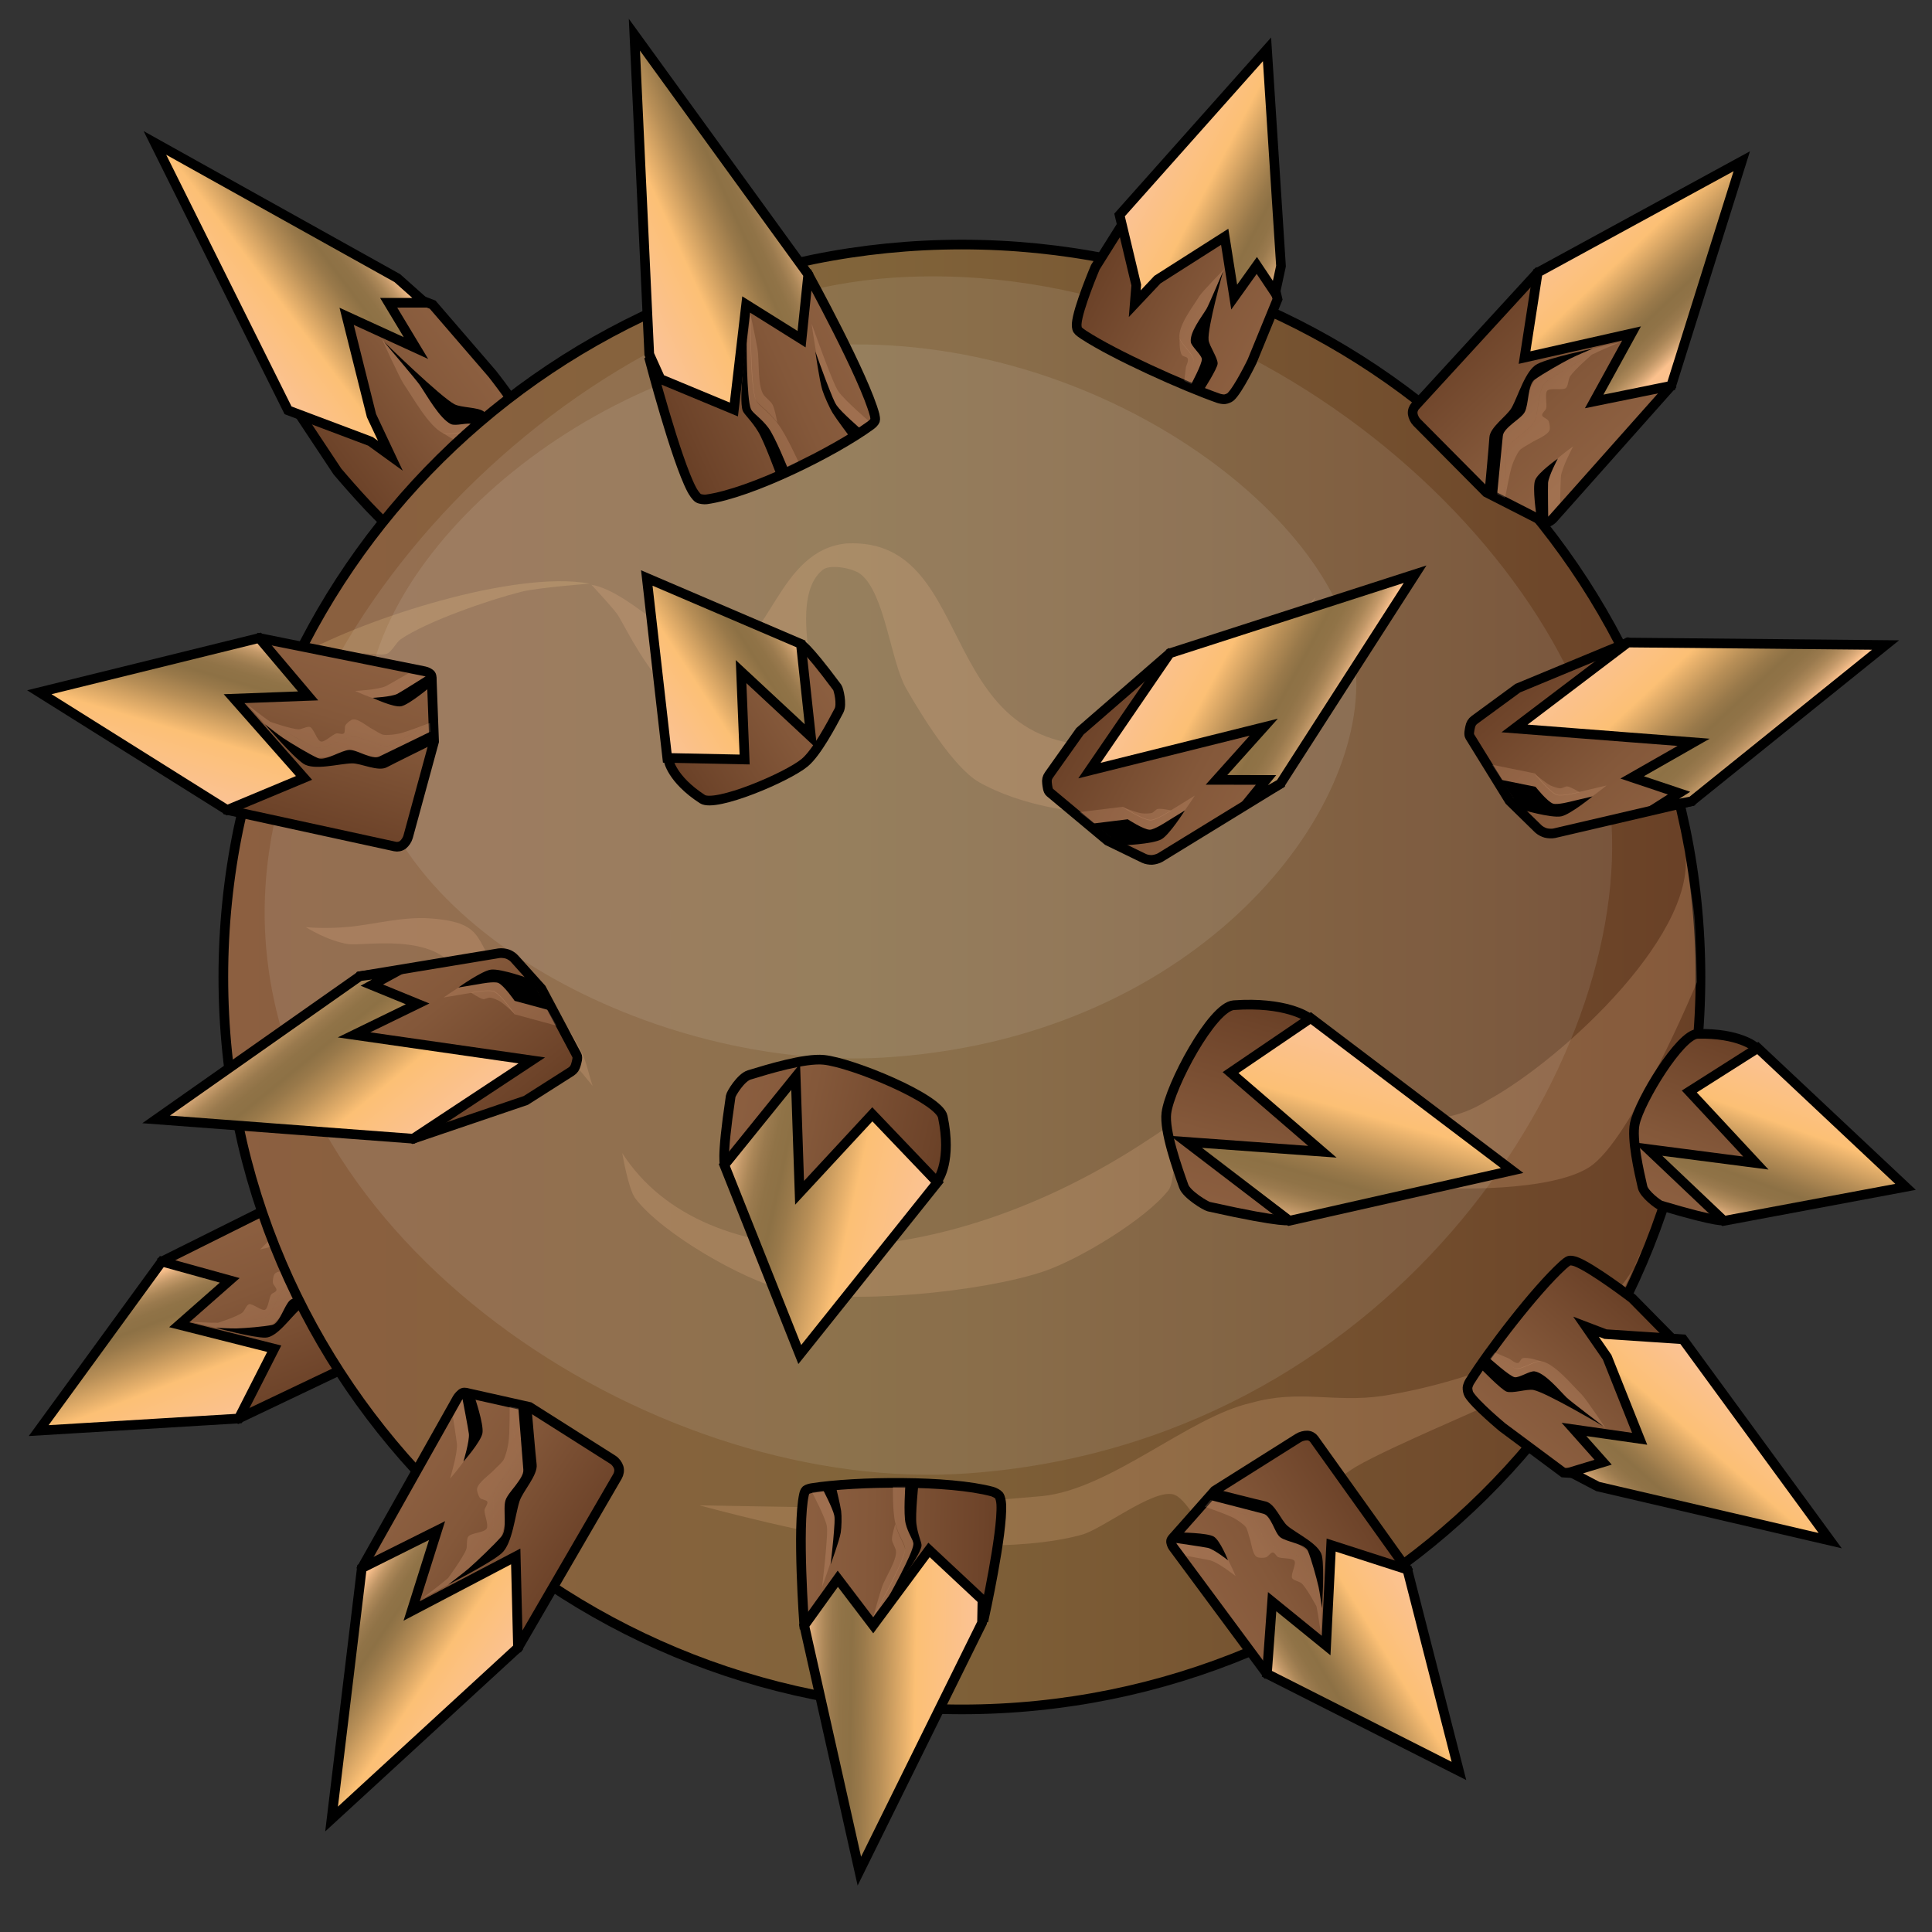 <?xml version="1.0" encoding="utf-8"?>
<!-- Generator: Adobe Illustrator 17.0.0, SVG Export Plug-In . SVG Version: 6.00 Build 0)  -->
<!DOCTYPE svg PUBLIC "-//W3C//DTD SVG 1.1//EN" "http://www.w3.org/Graphics/SVG/1.1/DTD/svg11.dtd">
<svg version="1.1" id="Layer_1" xmlns="http://www.w3.org/2000/svg" xmlns:xlink="http://www.w3.org/1999/xlink" x="0px" y="0px"
	 width="50px" height="50px" viewBox="0 0 50 50" enable-background="new 0 0 50 50" xml:space="preserve">
<rect x="0" y="0" width="50" height="50" fill="#333333" stroke="none"/>
<g>
	<g>
		
			<linearGradient id="SVGID_1_" gradientUnits="userSpaceOnUse" x1="218.731" y1="-591.298" x2="223.456" y2="-591.298" gradientTransform="matrix(-0.799 0.601 -0.601 -0.799 -168.673 -595.043)">
			<stop  offset="0" style="stop-color:#8C5F40"/>
			<stop  offset="0.352" style="stop-color:#84583A"/>
			<stop  offset="0.899" style="stop-color:#6E442A"/>
			<stop  offset="1" style="stop-color:#694026"/>
		</linearGradient>
		<path fill="url(#SVGID_1_)" stroke="#000000" stroke-width="0.25" stroke-miterlimit="10" d="M13.586,11.091
			c0.01-0.051,0.001-0.158-0.019-0.206c-0.14-0.338-0.825-1.209-0.825-1.209l-1.546-1.792L9.542,7.258l-1.899,3.301l1.089,1.643
			c0,0,1.019,1.206,1.444,1.51c0.041,0.029,0.132,0.083,0.183,0.085c0.05,0.002,0.144-0.047,0.188-0.072
			c0.844-0.471,2.313-1.77,2.959-2.489C13.534,11.206,13.577,11.132,13.586,11.091z"/>
		
			<linearGradient id="SVGID_2_" gradientUnits="userSpaceOnUse" x1="219.02" y1="-587.284" x2="223.524" y2="-587.284" gradientTransform="matrix(-0.799 0.601 -0.601 -0.799 -168.673 -595.043)">
			<stop  offset="0" style="stop-color:#FBC18D"/>
			<stop  offset="0.029" style="stop-color:#E0AE7C"/>
			<stop  offset="0.069" style="stop-color:#C29868"/>
			<stop  offset="0.111" style="stop-color:#AB8758"/>
			<stop  offset="0.155" style="stop-color:#9A7A4E"/>
			<stop  offset="0.205" style="stop-color:#907347"/>
			<stop  offset="0.267" style="stop-color:#8D7145"/>
			<stop  offset="0.328" style="stop-color:#99794A"/>
			<stop  offset="0.436" style="stop-color:#B88F57"/>
			<stop  offset="0.579" style="stop-color:#EAB36D"/>
			<stop  offset="0.627" style="stop-color:#FCC075"/>
			<stop  offset="0.955" style="stop-color:#FBC293"/>
		</linearGradient>
		<polygon fill="url(#SVGID_2_)" stroke="#000000" stroke-width="0.25" stroke-miterlimit="10" points="10.998,7.835 10.283,7.198 
			4.009,3.699 7.455,10.619 9.587,11.422 10.104,11.796 9.614,10.756 8.971,8.186 10.765,9.008 10.059,7.836 		"/>
	</g>
	<path opacity="0.2" fill="#F7BC93" d="M13.052,11.557c0,0-0.356-0.642-0.53-0.763c-0.199-0.137-0.725-0.117-0.941-0.227
		c-0.442-0.224-1.698-1.794-1.698-1.794s0.458,1.008,0.564,1.163c0.23,0.335,0.647,1.094,1.013,1.272
		c0.162,0.079,0.557-0.069,0.721,0.008c0.169,0.079,0.538,0.634,0.538,0.634L13.052,11.557z"/>
	<path opacity="0.2" fill="#F7BC93" d="M11.45,11.197c0.162,0.079,0.557-0.069,0.721,0.008c0.169,0.079,0.538,0.634,0.538,0.634
		s-0.264-0.201-0.35-0.271c-0.066-0.053-0.175-0.213-0.26-0.215c-0.039-0.001-0.086,0.09-0.125,0.094
		C11.829,11.461,11.45,11.197,11.45,11.197z"/>
	<path d="M13.155,11.508c0,0-0.501-0.768-0.64-0.863c-0.158-0.109-0.577-0.093-0.749-0.181c-0.352-0.178-1.829-1.619-1.829-1.619
		s0.841,0.993,0.925,1.117c0.183,0.267,0.515,0.871,0.806,1.013c0.129,0.063,0.444-0.055,0.574,0.006
		c0.135,0.063,0.646,0.761,0.646,0.761L13.155,11.508z"/>
</g>
<g>
	<g>
		
			<linearGradient id="SVGID_3_" gradientUnits="userSpaceOnUse" x1="445.066" y1="-97.085" x2="449.958" y2="-97.085" gradientTransform="matrix(0.356 0.935 -0.636 0.242 -214.39 -360.787)">
			<stop  offset="0" style="stop-color:#8C5F40"/>
			<stop  offset="0.352" style="stop-color:#84583A"/>
			<stop  offset="0.899" style="stop-color:#6E442A"/>
			<stop  offset="1" style="stop-color:#694026"/>
		</linearGradient>
		<path fill="url(#SVGID_3_)" stroke="#000000" stroke-width="0.25" stroke-miterlimit="10" d="M7.86,30.879
			c-0.043-0.016-0.126,0.002-0.161,0.019c-0.878,0.437-3.511,1.75-3.511,1.75l-0.363,2.235l2.353,1.827c0,0,2.702-1.287,3.602-1.716
			c0.053-0.025,0.102-0.082,0.117-0.155c0.013-0.068,0.005-0.167-0.025-0.241c-0.238-0.593-0.953-2.371-0.953-2.371
			s-0.705-0.917-0.941-1.223C7.945,30.961,7.903,30.896,7.86,30.879z"/>
		
			<linearGradient id="SVGID_4_" gradientUnits="userSpaceOnUse" x1="445.453" y1="-92.601" x2="449.958" y2="-92.601" gradientTransform="matrix(0.356 0.935 -0.636 0.242 -214.39 -360.787)">
			<stop  offset="0" style="stop-color:#FBC18D"/>
			<stop  offset="0.029" style="stop-color:#E0AE7C"/>
			<stop  offset="0.069" style="stop-color:#C29868"/>
			<stop  offset="0.111" style="stop-color:#AB8758"/>
			<stop  offset="0.155" style="stop-color:#9A7A4E"/>
			<stop  offset="0.205" style="stop-color:#907347"/>
			<stop  offset="0.267" style="stop-color:#8D7145"/>
			<stop  offset="0.328" style="stop-color:#99794A"/>
			<stop  offset="0.436" style="stop-color:#B88F57"/>
			<stop  offset="0.579" style="stop-color:#EAB36D"/>
			<stop  offset="0.627" style="stop-color:#FCC075"/>
			<stop  offset="0.955" style="stop-color:#FBC293"/>
		</linearGradient>
		<polygon fill="url(#SVGID_4_)" stroke="#000000" stroke-width="0.25" stroke-miterlimit="10" points="5.945,33.135 4.188,32.649 
			1.001,37.024 6.178,36.711 7.097,34.905 4.639,34.284 		"/>
	</g>
	<path opacity="0.2" fill="#F7BC93" d="M8.563,31.9c0,0-0.264,0.792-0.374,1.035c-0.108,0.239-0.633,0.231-0.808,0.383
		c-0.181,0.157-0.338,0.75-0.566,0.798c-0.285,0.06-0.874,0.107-1.171,0.117c-0.168,0.005-0.681-0.023-0.681-0.023
		s1.233,0.333,1.626,0.321c0.378-0.011,0.813-0.661,1.1-0.907c0.205-0.176,0.761-0.258,0.873-0.549
		c0.079-0.206,0.271-0.84,0.271-0.84L8.563,31.9z"/>
	<path opacity="0.2" fill="#F7BC93" d="M7.84,30.973c0,0-0.15,0.871-0.302,1.055c-0.148,0.179-0.81,0.308-0.81,0.308
		s0.41-0.372,0.49-0.562c0.044-0.104,0.214-0.593,0.214-0.593L7.84,30.973z"/>
	<path opacity="0.2" fill="#F7BC93" d="M5.644,34.233c0.297-0.01,0.887-0.057,1.171-0.117c0.228-0.048,0.385-0.641,0.566-0.798
		c0.175-0.152,0.701-0.144,0.808-0.383c0.11-0.244,0.374-1.035,0.374-1.035s-0.285,0.533-0.402,0.683
		c-0.059,0.075-0.189,0.213-0.268,0.252c-0.065,0.032-0.218,0.032-0.291,0.044c-0.123,0.02-0.404-0.013-0.491,0.086
		c-0.033,0.038-0.058,0.169-0.047,0.235c0.008,0.05,0.095,0.135,0.092,0.182c-0.004,0.059-0.11,0.079-0.137,0.119
		c-0.056,0.081-0.077,0.355-0.157,0.394c-0.088,0.043-0.324-0.168-0.418-0.142c-0.061,0.017-0.118,0.175-0.169,0.215
		C6.137,34.076,5.644,34.233,5.644,34.233z"/>
	<path d="M8.74,31.993c0,0-0.505,1.159-0.593,1.354c-0.086,0.19-0.504,0.184-0.643,0.305c-0.144,0.125-0.269,0.597-0.451,0.635
		c-0.227,0.048-0.696,0.085-0.933,0.093c-0.134,0.004-0.542-0.018-0.542-0.018s0.982,0.265,1.295,0.256
		c0.301-0.009,0.647-0.526,0.876-0.722c0.163-0.14,0.606-0.205,0.695-0.437c0.063-0.164,0.511-1.198,0.511-1.198L8.74,31.993z"/>
	<path d="M8.032,31.137c0,0-0.12,0.694-0.241,0.84c-0.118,0.143-0.645,0.246-0.645,0.246s0.327-0.296,0.39-0.448
		c0.035-0.083,0.274-0.849,0.274-0.849L8.032,31.137z"/>
</g>
<g>
	<g>
		<g>
			
				<linearGradient id="SVGID_5_" gradientUnits="userSpaceOnUse" x1="291.367" y1="-383.284" x2="329.509" y2="-383.284" gradientTransform="matrix(1 0 0 -1 -285.5 -358)">
				<stop  offset="0" style="stop-color:#8C5F40"/>
				<stop  offset="0.344" style="stop-color:#84633C"/>
				<stop  offset="0.429" style="stop-color:#81643A"/>
				<stop  offset="0.809" style="stop-color:#724D2D"/>
				<stop  offset="1" style="stop-color:#694026"/>
			</linearGradient>
			<path fill="url(#SVGID_5_)" stroke="#000000" stroke-width="0.25" stroke-miterlimit="10" d="M24.894,6.329
				c-10.513,0-19.114,8.442-19.114,18.955s8.601,18.955,19.114,18.955s19.114-8.442,19.114-18.955S35.407,6.329,24.894,6.329z"/>
		</g>
	</g>
</g>
<path opacity="0.1" fill="#F8F7F6" d="M6.869,24.274C6.377,16.443,14.946,7.717,23.136,7.185
	c9.478-0.616,18.209,7.569,18.572,14.164c0.359,6.515-5.892,16.011-16.651,16.781C17.104,38.699,7.381,32.433,6.869,24.274z"/>
<path opacity="0.1" fill="#F8F7F6" d="M9.457,19.115C9.096,14.449,15.401,9.25,21.426,8.933c6.974-0.367,13.398,4.51,13.665,8.439
	c0.264,3.882-4.335,9.54-12.252,9.999C16.988,27.71,9.834,23.977,9.457,19.115z"/>
<g opacity="0.2">
	<path fill="#F7BC93" d="M29.218,19.236c-5.204,0.679-3.745-5.35-7.312-5.172c-1.783,0.178-1.962,2.675-3.21,2.853
		c-0.892,0.178-2.318-1.605-3.388-1.783c0,0,0.505,0.545,0.653,0.742c0.316,0.421,1.634,3.729,4.203,2.856
		c0.434-0.147,0.689-1.217,0.754-1.67c0.043-0.296-0.317-1.764,0.377-2.317c0.191-0.152,0.776-0.04,0.97,0.108
		c0.635,0.483,0.788,2.272,1.186,2.964c0.382,0.666,1.22,2.042,1.886,2.425c0.966,0.555,2.9,1.06,4.419,0.593
		c1.089-0.335,1.75-1.049,2.715-2.283c0.61-0.78,0.975-2.184,1.526-3.007C34.455,14.859,31.371,18.956,29.218,19.236z"/>
</g>
<g opacity="0.2">
	<path fill="#F8D492" d="M7.83,16.914c1.605-0.892,5.474-2.167,7.436-1.81c0,0-1.339,0.102-1.772,0.21
		c-0.814,0.205-2.431,0.758-3.126,1.231c-0.104,0.071-0.229,0.319-0.345,0.369c-0.152,0.066-0.499-0.016-0.665,0
		c-0.262,0.025-0.783,0.116-1.034,0.197c-0.194,0.063-0.738,0.345-0.738,0.345L7.83,16.914z"/>
</g>
<g opacity="0.2">
	<path fill="#F7BC93" d="M43.577,21.876c0.535,2.14-3.119,5.533-5.081,6.603c-1.962,1.248-3.745-0.357-5.529,0
		c-1.962,0.357-1.427-0.197-3.215,0.993c-5.493,3.656-11.547,3.657-13.648,0.37c0,0,0.155,0.934,0.341,1.177
		c0.69,0.904,2.775,2.103,3.88,2.371c1.628,0.395,5.094,0.049,6.682-0.485c0.914-0.307,2.637-1.344,3.233-2.102
		c0.15-0.191,0.097-0.829,0.323-0.916c0.158-0.06,0.427,0.291,0.593,0.323c0.679,0.131,2.059-0.387,2.748-0.323
		c0.675,0.063,1.912,0.741,2.587,0.808c1.159,0.115,3.65,0.137,4.634-0.485c1.094-0.691,2.792-4.791,2.792-4.791
		s-0.025-1.267-0.064-1.688C43.81,23.265,43.577,21.876,43.577,21.876z"/>
</g>
<g opacity="0.2">
	<path fill="#F7BC93" d="M42.492,32.339c-0.713,2.14-4.407,3.433-6.726,3.79c-1.248,0.178-2.14-0.178-3.388,0.178
		c-1.605,0.357-3.631,2.235-5.415,2.413c-4.102,0.357-4.698,0.31-8.861,0.238c0,0,3.213,0.88,4.611,0.943
		c1.158,0.052,3.633,0.276,5.289-0.184c0.53-0.147,1.806-1.157,2.345-1.046c0.354,0.074,0.683,0.903,1.024,1.024
		c0.358,0.126,1.154-0.027,1.509-0.162c0.633-0.24,1.625-1.227,2.208-1.571c0.477-0.282,1.49-0.735,1.995-0.961
		c0.932-0.417,3.902-1.721,3.902-1.721s0.449-0.725,0.617-1.035C41.854,33.783,42.492,32.339,42.492,32.339z"/>
</g>
<path opacity="0.2" fill="#F7BC93" d="M7.916,23.995c0,0,0.56,0.356,1.094,0.438c0.383,0.059,2.266-0.312,2.802,0.713
	c0.137,0.263-0.204,0.93-0.054,1.186c0.137,0.234,1.25,0.395,1.812,0.348c0.44-0.037,0.828,0.329,1.125,0.656
	c0.186,0.205,0.641,0.766,0.641,0.766c-0.219-0.688-0.113-0.605-0.562-1.375c-0.359-0.614-1.176-0.748-1.669-1.309
	c-0.887-1.008-0.422-1.542-1.984-1.651c-0.677-0.047-1.405,0.146-2.032,0.214C8.447,24.049,7.916,23.995,7.916,23.995z"/>
<g>
	<g>
		
			<linearGradient id="SVGID_6_" gradientUnits="userSpaceOnUse" x1="-94.475" y1="-789.152" x2="-89.749" y2="-789.152" gradientTransform="matrix(-0.887 -0.461 0.338 -0.65 215.484 -547.454)">
			<stop  offset="0" style="stop-color:#8C5F40"/>
			<stop  offset="0.352" style="stop-color:#84583A"/>
			<stop  offset="0.899" style="stop-color:#6E442A"/>
			<stop  offset="1" style="stop-color:#694026"/>
		</linearGradient>
		<path fill="url(#SVGID_6_)" stroke="#000000" stroke-width="0.25" stroke-miterlimit="10" d="M31.694,10.333
			c0.046-0.004,0.128-0.037,0.156-0.064c0.201-0.188,0.554-0.918,0.554-0.918l0.658-1.607l-0.333-1.407l-3.613-0.645l-0.769,1.224
			c0,0-0.453,1.065-0.482,1.461c-0.003,0.038,0,0.121,0.024,0.159C27.913,8.576,28,8.635,28.042,8.663
			c0.805,0.527,2.591,1.328,3.496,1.646C31.576,10.322,31.657,10.337,31.694,10.333z"/>
		
			<linearGradient id="SVGID_7_" gradientUnits="userSpaceOnUse" x1="-94.186" y1="-785.138" x2="-89.681" y2="-785.138" gradientTransform="matrix(-0.887 -0.461 0.338 -0.65 215.484 -547.454)">
			<stop  offset="0" style="stop-color:#FBC18D"/>
			<stop  offset="0.029" style="stop-color:#E0AE7C"/>
			<stop  offset="0.069" style="stop-color:#C29868"/>
			<stop  offset="0.111" style="stop-color:#AB8758"/>
			<stop  offset="0.155" style="stop-color:#9A7A4E"/>
			<stop  offset="0.205" style="stop-color:#907347"/>
			<stop  offset="0.267" style="stop-color:#8D7145"/>
			<stop  offset="0.328" style="stop-color:#99794A"/>
			<stop  offset="0.436" style="stop-color:#B88F57"/>
			<stop  offset="0.579" style="stop-color:#EAB36D"/>
			<stop  offset="0.627" style="stop-color:#FCC075"/>
			<stop  offset="0.955" style="stop-color:#FBC293"/>
		</linearGradient>
		<polygon fill="url(#SVGID_7_)" stroke="#000000" stroke-width="0.25" stroke-miterlimit="10" points="33.002,7.582 33.152,6.886 
			32.79,1.277 28.974,5.564 29.406,7.377 29.367,7.86 29.955,7.236 31.695,6.128 31.941,7.689 32.526,6.87 		"/>
	</g>
	<path opacity="0.2" fill="#F7BC93" d="M31.05,10.04c0,0,0.336-0.425,0.345-0.587c0.01-0.184-0.272-0.579-0.293-0.769
		c-0.043-0.39,0.582-1.723,0.582-1.723s-0.578,0.591-0.649,0.709c-0.153,0.255-0.551,0.756-0.51,1.076
		c0.018,0.142,0.337,0.407,0.358,0.549c0.022,0.148-0.237,0.561-0.237,0.561L31.05,10.04z"/>
	<path opacity="0.2" fill="#F7BC93" d="M30.529,8.737c0.018,0.142,0.337,0.407,0.358,0.549c0.022,0.148-0.237,0.561-0.237,0.561
		s0.029-0.249,0.04-0.331c0.009-0.063,0.083-0.185,0.042-0.249c-0.019-0.03-0.116-0.044-0.139-0.072
		C30.509,9.089,30.529,8.737,30.529,8.737z"/>
	<path d="M31.142,10.107c0,0,0.363-0.566,0.37-0.694c0.008-0.147-0.217-0.461-0.234-0.612c-0.035-0.31,0.376-1.779,0.376-1.779
		s-0.373,0.878-0.43,0.972c-0.122,0.203-0.439,0.602-0.406,0.857c0.015,0.113,0.269,0.324,0.285,0.437
		c0.017,0.118-0.285,0.674-0.285,0.674L31.142,10.107z"/>
</g>
<g>
	<g>
		
			<linearGradient id="SVGID_8_" gradientUnits="userSpaceOnUse" x1="-110.955" y1="-670.479" x2="-105.581" y2="-670.479" gradientTransform="matrix(-0.682 -0.731 0.731 -0.682 457.904 -517.618)">
			<stop  offset="0" style="stop-color:#8C5F40"/>
			<stop  offset="0.352" style="stop-color:#84583A"/>
			<stop  offset="0.899" style="stop-color:#6E442A"/>
			<stop  offset="1" style="stop-color:#694026"/>
		</linearGradient>
		<path fill="url(#SVGID_8_)" stroke="#000000" stroke-width="0.25" stroke-miterlimit="10" d="M40.001,21.556
			c0.058,0.016,0.162,0.022,0.221,0.009c0.889-0.207,3.556-0.829,3.556-0.829l1.308-2.477l-2.96-1.63l-2.845,1.18
			c0,0-0.839,0.614-1.118,0.819c-0.067,0.049-0.1,0.106-0.116,0.188c-0.013,0.068-0.044,0.187-0.007,0.246
			c0.257,0.415,1.026,1.661,1.026,1.661s0.563,0.55,0.75,0.733C39.861,21.497,39.945,21.541,40.001,21.556z"/>
		
			<linearGradient id="SVGID_9_" gradientUnits="userSpaceOnUse" x1="-111.424" y1="-667.903" x2="-106.451" y2="-667.903" gradientTransform="matrix(-0.682 -0.731 0.731 -0.682 457.904 -517.618)">
			<stop  offset="0" style="stop-color:#FBC18D"/>
			<stop  offset="0.029" style="stop-color:#E0AE7C"/>
			<stop  offset="0.069" style="stop-color:#C29868"/>
			<stop  offset="0.111" style="stop-color:#AB8758"/>
			<stop  offset="0.155" style="stop-color:#9A7A4E"/>
			<stop  offset="0.205" style="stop-color:#907347"/>
			<stop  offset="0.267" style="stop-color:#8D7145"/>
			<stop  offset="0.328" style="stop-color:#99794A"/>
			<stop  offset="0.436" style="stop-color:#B88F57"/>
			<stop  offset="0.579" style="stop-color:#EAB36D"/>
			<stop  offset="0.627" style="stop-color:#FCC075"/>
			<stop  offset="0.955" style="stop-color:#FBC293"/>
		</linearGradient>
		<polygon fill="url(#SVGID_9_)" stroke="#000000" stroke-width="0.25" stroke-miterlimit="10" points="42.829,20.922 
			43.779,20.736 48.798,16.693 42.127,16.629 39.196,18.852 43.831,19.211 42.24,20.119 43.454,20.526 		"/>
	</g>
	<path opacity="0.2" fill="#F7BC93" d="M39.244,20.751c0,0,0.99,0.292,1.317,0.226c0.296-0.06,1.017-0.649,1.017-0.649l-0.689,0.163
		c0,0-0.451,0.12-0.593,0.073c-0.188-0.062-0.572-0.548-0.572-0.548l-1.111-0.225L39.244,20.751z"/>
	<path opacity="0.2" fill="#F7BC93" d="M40.883,20.503c0,0-0.451,0.12-0.593,0.073c-0.188-0.062-0.572-0.548-0.572-0.548
		s0.293,0.243,0.407,0.299c0.061,0.03,0.194,0.076,0.263,0.075c0.044,0,0.124-0.053,0.168-0.05
		C40.645,20.358,40.883,20.503,40.883,20.503z"/>
	<path d="M39.356,20.947c0,0,0.788,0.232,1.049,0.18c0.235-0.047,0.81-0.517,0.81-0.517l-0.549,0.13c0,0-0.359,0.096-0.472,0.058
		c-0.15-0.05-0.455-0.436-0.455-0.436l-0.885-0.179L39.356,20.947z"/>
</g>
<g>
	<g>
		
			<linearGradient id="SVGID_10_" gradientUnits="userSpaceOnUse" x1="439.435" y1="-432.578" x2="444.327" y2="-432.578" gradientTransform="matrix(-0.283 0.959 -0.728 -0.215 -182.092 -497.727)">
			<stop  offset="0" style="stop-color:#8C5F40"/>
			<stop  offset="0.352" style="stop-color:#84583A"/>
			<stop  offset="0.899" style="stop-color:#6E442A"/>
			<stop  offset="1" style="stop-color:#694026"/>
		</linearGradient>
		<path fill="url(#SVGID_10_)" stroke="#000000" stroke-width="0.25" stroke-miterlimit="10" d="M11.152,17.46
			c-0.028-0.04-0.114-0.079-0.158-0.087c-1.072-0.215-4.287-0.862-4.287-0.862l-1.768,1.521l0.938,2.93c0,0,3.26,0.71,4.347,0.946
			c0.064,0.014,0.145,0.001,0.205-0.047c0.056-0.045,0.112-0.128,0.133-0.205c0.168-0.616,0.672-2.465,0.672-2.465
			s-0.043-1.168-0.058-1.557C11.175,17.578,11.18,17.5,11.152,17.46z"/>
		
			<linearGradient id="SVGID_11_" gradientUnits="userSpaceOnUse" x1="439.822" y1="-428.094" x2="444.327" y2="-428.094" gradientTransform="matrix(-0.283 0.959 -0.728 -0.215 -182.092 -497.727)">
			<stop  offset="0" style="stop-color:#FBC18D"/>
			<stop  offset="0.029" style="stop-color:#E0AE7C"/>
			<stop  offset="0.069" style="stop-color:#C29868"/>
			<stop  offset="0.111" style="stop-color:#AB8758"/>
			<stop  offset="0.155" style="stop-color:#9A7A4E"/>
			<stop  offset="0.205" style="stop-color:#907347"/>
			<stop  offset="0.267" style="stop-color:#8D7145"/>
			<stop  offset="0.328" style="stop-color:#99794A"/>
			<stop  offset="0.436" style="stop-color:#B88F57"/>
			<stop  offset="0.579" style="stop-color:#EAB36D"/>
			<stop  offset="0.627" style="stop-color:#FCC075"/>
			<stop  offset="0.955" style="stop-color:#FBC293"/>
		</linearGradient>
		<polygon fill="url(#SVGID_11_)" stroke="#000000" stroke-width="0.25" stroke-miterlimit="10" points="7.974,18.01 6.707,16.512 
			1.018,17.915 5.877,20.963 7.868,20.132 6.058,18.081 		"/>
	</g>
	<path opacity="0.2" fill="#F7BC93" d="M11.126,18.708c0,0-0.748,0.453-1.004,0.574c-0.251,0.119-0.719-0.222-0.974-0.214
		c-0.264,0.008-0.788,0.373-1.024,0.266C7.829,19.2,7.268,18.862,6.994,18.68c-0.155-0.103-0.597-0.451-0.597-0.451
		s0.894,1.045,1.255,1.286C8,19.747,8.81,19.515,9.228,19.504c0.298-0.007,0.851,0.282,1.139,0.125
		c0.204-0.111,0.786-0.486,0.786-0.486L11.126,18.708z"/>
	<path opacity="0.2" fill="#F7BC93" d="M11.073,17.521c0,0-0.697,0.588-0.953,0.635c-0.249,0.046-0.928-0.274-0.928-0.274
		s0.609-0.031,0.803-0.129c0.106-0.054,0.575-0.329,0.575-0.329L11.073,17.521z"/>
	<path opacity="0.2" fill="#F7BC93" d="M6.994,18.68c0.274,0.182,0.835,0.519,1.129,0.654c0.236,0.108,0.76-0.257,1.024-0.266
		c0.256-0.008,0.723,0.333,0.974,0.214c0.256-0.121,1.004-0.574,1.004-0.574s-0.6,0.237-0.802,0.279
		c-0.101,0.021-0.307,0.047-0.404,0.027c-0.079-0.016-0.217-0.114-0.29-0.151c-0.124-0.063-0.355-0.267-0.497-0.244
		c-0.054,0.009-0.161,0.095-0.194,0.155c-0.025,0.044-0.002,0.167-0.035,0.202c-0.041,0.044-0.15-0.008-0.2,0.006
		c-0.102,0.028-0.298,0.229-0.396,0.209c-0.107-0.022-0.183-0.338-0.285-0.377c-0.066-0.025-0.219,0.062-0.29,0.061
		C7.54,18.871,6.994,18.68,6.994,18.68z"/>
	<path d="M11.224,18.894c0,0-1.203,0.588-1.406,0.684c-0.2,0.095-0.572-0.177-0.776-0.17c-0.21,0.007-0.627,0.297-0.815,0.212
		c-0.234-0.107-0.681-0.376-0.899-0.52c-0.123-0.082-0.476-0.359-0.476-0.359s0.712,0.832,1,1.024
		c0.276,0.184,0.921-0.001,1.254-0.009c0.237-0.006,0.677,0.224,0.907,0.1c0.163-0.088,1.232-0.614,1.232-0.614L11.224,18.894z"/>
	<path d="M11.14,17.772c0,0-0.555,0.468-0.758,0.506c-0.198,0.037-0.739-0.218-0.739-0.218s0.485-0.024,0.64-0.103
		c0.085-0.043,0.794-0.491,0.794-0.491L11.14,17.772z"/>
</g>
<g>
	<g>
		
			<linearGradient id="SVGID_12_" gradientUnits="userSpaceOnUse" x1="248.017" y1="-644.856" x2="253.19" y2="-644.856" gradientTransform="matrix(-0.911 0.411 -0.411 -0.911 -17.335 -681.024)">
			<stop  offset="0" style="stop-color:#8C5F40"/>
			<stop  offset="0.352" style="stop-color:#84583A"/>
			<stop  offset="0.899" style="stop-color:#6E442A"/>
			<stop  offset="1" style="stop-color:#694026"/>
		</linearGradient>
		<path fill="url(#SVGID_12_)" stroke="#000000" stroke-width="0.25" stroke-miterlimit="10" d="M20.917,7.104
			c0,0,1.465,2.665,1.719,3.638c0.009,0.034,0.021,0.108,0.01,0.141c-0.013,0.038-0.075,0.097-0.108,0.12
			c-0.943,0.69-3.102,1.761-4.258,1.921c-0.052,0.007-0.161-0.004-0.206-0.031c-0.061-0.036-0.139-0.161-0.172-0.223
			c-0.412-0.781-1.088-3.359-1.088-3.359l1.82-1.9L20.917,7.104z"/>
		
			<linearGradient id="SVGID_13_" gradientUnits="userSpaceOnUse" x1="248.148" y1="-640.41" x2="252.746" y2="-640.41" gradientTransform="matrix(-0.911 0.411 -0.411 -0.911 -17.335 -681.024)">
			<stop  offset="0" style="stop-color:#FBC18D"/>
			<stop  offset="0.029" style="stop-color:#E0AE7C"/>
			<stop  offset="0.069" style="stop-color:#C29868"/>
			<stop  offset="0.111" style="stop-color:#AB8758"/>
			<stop  offset="0.155" style="stop-color:#9A7A4E"/>
			<stop  offset="0.205" style="stop-color:#907347"/>
			<stop  offset="0.267" style="stop-color:#8D7145"/>
			<stop  offset="0.328" style="stop-color:#99794A"/>
			<stop  offset="0.436" style="stop-color:#B88F57"/>
			<stop  offset="0.579" style="stop-color:#EAB36D"/>
			<stop  offset="0.627" style="stop-color:#FCC075"/>
			<stop  offset="0.955" style="stop-color:#FBC293"/>
		</linearGradient>
		<polygon fill="url(#SVGID_13_)" stroke="#000000" stroke-width="0.25" stroke-miterlimit="10" points="20.745,8.778 20.917,7.104 
			16.418,0.898 16.803,9.167 17.092,9.808 18.993,10.598 19.311,7.88 		"/>
	</g>
	<path opacity="0.2" fill="#F7BC93" d="M22.477,10.892c0,0-0.621-0.536-0.776-0.758c-0.088-0.126-0.195-0.418-0.253-0.561
		c-0.121-0.295-0.444-1.197-0.444-1.197s0.132,0.945,0.226,1.248c0.062,0.199,0.234,0.583,0.343,0.761
		c0.113,0.184,0.54,0.754,0.54,0.754L22.477,10.892z"/>
	<path opacity="0.2" fill="#F7BC93" d="M20.662,11.948c0,0-0.311-0.69-0.531-0.981c-0.246-0.325-0.5-0.463-0.563-0.603
		c-0.148-0.326-0.141-2.25-0.141-2.25s-0.277,1.895-0.127,2.303c0.044,0.119,0.28,0.314,0.506,0.688
		c0.193,0.318,0.478,1.032,0.478,1.032L20.662,11.948z"/>
	<path opacity="0.2" fill="#F7BC93" d="M19.413,8.085c0,0-0.007,1.925,0.141,2.25c0.063,0.14,0.318,0.278,0.563,0.603
		c0,0-0.064-0.362-0.127-0.473c-0.048-0.085-0.192-0.184-0.241-0.268c-0.145-0.251-0.096-0.866-0.143-1.153
		C19.567,8.803,19.413,8.085,19.413,8.085z"/>
	<path d="M22.273,11.1c0,0-0.494-0.427-0.618-0.604c-0.07-0.1-0.155-0.333-0.201-0.446c-0.097-0.235-0.353-0.953-0.353-0.953
		s0.105,0.752,0.18,0.993c0.049,0.159,0.186,0.464,0.273,0.606c0.09,0.146,0.43,0.6,0.43,0.6L22.273,11.1z"/>
	<path d="M20.392,12.133c0,0-0.333-0.832-0.508-1.064c-0.196-0.259-0.398-0.369-0.449-0.48c-0.118-0.259-0.112-1.792-0.112-1.792
		s-0.22,1.509-0.101,1.833c0.035,0.094,0.223,0.25,0.403,0.547c0.153,0.253,0.466,1.104,0.466,1.104L20.392,12.133z"/>
</g>
<g>
	<g>
		
			<linearGradient id="SVGID_14_" gradientUnits="userSpaceOnUse" x1="-300.823" y1="-36.513" x2="-296.098" y2="-36.513" gradientTransform="matrix(0.659 -0.752 0.624 0.546 260.49 -168.847)">
			<stop  offset="0" style="stop-color:#8C5F40"/>
			<stop  offset="0.352" style="stop-color:#84583A"/>
			<stop  offset="0.899" style="stop-color:#6E442A"/>
			<stop  offset="1" style="stop-color:#694026"/>
		</linearGradient>
		<path fill="url(#SVGID_14_)" stroke="#000000" stroke-width="0.25" stroke-miterlimit="10" d="M37.979,35.91
			c-0.004,0.048,0.015,0.141,0.038,0.178c0.16,0.262,0.866,0.85,0.866,0.85l1.576,1.172l1.555,0.107l1.376-3.452L42.241,33.6
			c0,0-1.042-0.794-1.456-0.948c-0.04-0.015-0.128-0.038-0.173-0.026c-0.046,0.012-0.125,0.081-0.163,0.115
			c-0.713,0.648-1.905,2.203-2.414,3.018C38.013,35.794,37.982,35.872,37.979,35.91z"/>
		
			<linearGradient id="SVGID_15_" gradientUnits="userSpaceOnUse" x1="-300.534" y1="-32.498" x2="-296.03" y2="-32.498" gradientTransform="matrix(0.659 -0.752 0.624 0.546 260.49 -168.847)">
			<stop  offset="0" style="stop-color:#FBC18D"/>
			<stop  offset="0.029" style="stop-color:#E0AE7C"/>
			<stop  offset="0.069" style="stop-color:#C29868"/>
			<stop  offset="0.111" style="stop-color:#AB8758"/>
			<stop  offset="0.155" style="stop-color:#9A7A4E"/>
			<stop  offset="0.205" style="stop-color:#907347"/>
			<stop  offset="0.267" style="stop-color:#8D7145"/>
			<stop  offset="0.328" style="stop-color:#99794A"/>
			<stop  offset="0.436" style="stop-color:#B88F57"/>
			<stop  offset="0.579" style="stop-color:#EAB36D"/>
			<stop  offset="0.627" style="stop-color:#FCC075"/>
			<stop  offset="0.955" style="stop-color:#FBC293"/>
		</linearGradient>
		<polygon fill="url(#SVGID_15_)" stroke="#000000" stroke-width="0.25" stroke-miterlimit="10" points="40.643,38.099 
			41.352,38.471 47.365,39.872 43.553,34.66 41.55,34.527 41.046,34.335 41.593,35.126 42.434,37.236 40.734,36.993 41.489,37.842 
					"/>
	</g>
	<path opacity="0.2" fill="#F7BC93" d="M38.413,35.35c0,0,0.386,0.474,0.555,0.534c0.193,0.068,0.665-0.093,0.871-0.055
		c0.421,0.079,1.714,1.132,1.714,1.132s-0.515-0.771-0.627-0.88c-0.241-0.236-0.695-0.796-1.042-0.855
		c-0.154-0.026-0.496,0.213-0.65,0.19c-0.161-0.024-0.549-0.417-0.549-0.417L38.413,35.35z"/>
	<path opacity="0.2" fill="#F7BC93" d="M39.893,35.234c-0.154-0.026-0.496,0.213-0.65,0.19c-0.161-0.024-0.549-0.417-0.549-0.417
		s0.258,0.107,0.343,0.145c0.065,0.029,0.18,0.142,0.256,0.121c0.035-0.01,0.068-0.103,0.103-0.118
		C39.525,35.103,39.893,35.234,39.893,35.234z"/>
	<path d="M38.325,35.422c0,0,0.53,0.546,0.665,0.593c0.154,0.054,0.53-0.074,0.693-0.043c0.335,0.063,1.813,0.941,1.813,0.941
		s-0.859-0.654-0.948-0.741c-0.192-0.188-0.553-0.634-0.83-0.681c-0.123-0.021-0.395,0.17-0.518,0.151
		c-0.128-0.019-0.66-0.5-0.66-0.5L38.325,35.422z"/>
</g>
<g>
	<g>
		
			<linearGradient id="SVGID_16_" gradientUnits="userSpaceOnUse" x1="277.149" y1="-58.2" x2="282.523" y2="-58.2" gradientTransform="matrix(0.633 0.774 -0.774 0.633 -210.901 -152.666)">
			<stop  offset="0" style="stop-color:#8C5F40"/>
			<stop  offset="0.352" style="stop-color:#84583A"/>
			<stop  offset="0.899" style="stop-color:#6E442A"/>
			<stop  offset="1" style="stop-color:#694026"/>
		</linearGradient>
		<path fill="url(#SVGID_16_)" stroke="#000000" stroke-width="0.25" stroke-miterlimit="10" d="M13.135,24.692
			c-0.057-0.02-0.161-0.033-0.22-0.023c-0.901,0.149-3.602,0.595-3.602,0.595L7.845,27.65l2.847,1.82l2.916-0.991
			c0,0,0.877-0.558,1.169-0.744c0.07-0.045,0.106-0.1,0.128-0.18c0.018-0.067,0.056-0.183,0.023-0.245
			c-0.229-0.431-0.916-1.724-0.916-1.724s-0.525-0.585-0.701-0.78C13.272,24.761,13.191,24.711,13.135,24.692z"/>
		
			<linearGradient id="SVGID_17_" gradientUnits="userSpaceOnUse" x1="276.68" y1="-55.625" x2="281.653" y2="-55.625" gradientTransform="matrix(0.633 0.774 -0.774 0.633 -210.901 -152.666)">
			<stop  offset="0" style="stop-color:#FBC18D"/>
			<stop  offset="0.029" style="stop-color:#E0AE7C"/>
			<stop  offset="0.069" style="stop-color:#C29868"/>
			<stop  offset="0.111" style="stop-color:#AB8758"/>
			<stop  offset="0.155" style="stop-color:#9A7A4E"/>
			<stop  offset="0.205" style="stop-color:#907347"/>
			<stop  offset="0.267" style="stop-color:#8D7145"/>
			<stop  offset="0.328" style="stop-color:#99794A"/>
			<stop  offset="0.436" style="stop-color:#B88F57"/>
			<stop  offset="0.579" style="stop-color:#EAB36D"/>
			<stop  offset="0.627" style="stop-color:#FCC075"/>
			<stop  offset="0.955" style="stop-color:#FBC293"/>
		</linearGradient>
		<polygon fill="url(#SVGID_17_)" stroke="#000000" stroke-width="0.25" stroke-miterlimit="10" points="10.273,25.14 9.313,25.264 
			4.04,28.97 10.692,29.47 13.763,27.443 9.161,26.782 10.808,25.98 9.623,25.495 		"/>
	</g>
	<path opacity="0.2" fill="#F7BC93" d="M13.838,25.545c0,0-0.969-0.356-1.3-0.311c-0.299,0.04-1.057,0.581-1.057,0.581l0.699-0.117
		c0,0,0.458-0.09,0.597-0.034c0.183,0.075,0.535,0.584,0.535,0.584l1.094,0.297L13.838,25.545z"/>
	<path opacity="0.2" fill="#F7BC93" d="M12.187,25.686c0,0,0.458-0.09,0.597-0.034c0.183,0.075,0.535,0.584,0.535,0.584
		s-0.277-0.262-0.386-0.325c-0.059-0.034-0.189-0.088-0.257-0.092c-0.044-0.003-0.127,0.044-0.17,0.038
		C12.415,25.845,12.187,25.686,12.187,25.686z"/>
	<path d="M13.739,25.342c0,0-0.771-0.283-1.035-0.248c-0.238,0.032-0.842,0.463-0.842,0.463l0.556-0.093
		c0,0,0.365-0.072,0.475-0.027c0.146,0.059,0.426,0.465,0.426,0.465l0.871,0.236L13.739,25.342z"/>
</g>
<g>
	<g>
		
			<linearGradient id="SVGID_18_" gradientUnits="userSpaceOnUse" x1="-7.679" y1="80.819" x2="-2.505" y2="80.819" gradientTransform="matrix(1 0.019 -0.016 0.843 29.706 -27.499)">
			<stop  offset="0" style="stop-color:#8C5F40"/>
			<stop  offset="0.352" style="stop-color:#84583A"/>
			<stop  offset="0.899" style="stop-color:#6E442A"/>
			<stop  offset="1" style="stop-color:#694026"/>
		</linearGradient>
		<path fill="url(#SVGID_18_)" stroke="#000000" stroke-width="0.25" stroke-miterlimit="10" d="M20.814,42.067
			c0,0-0.19-2.56-0.006-3.392c0.006-0.029,0.026-0.09,0.051-0.111c0.028-0.024,0.109-0.046,0.149-0.052
			c1.147-0.181,3.556-0.209,4.671,0.09c0.05,0.013,0.144,0.062,0.173,0.098c0.04,0.049,0.058,0.173,0.061,0.232
			c0.04,0.744-0.447,2.95-0.447,2.95l-2.456,0.782L20.814,42.067z"/>
		
			<linearGradient id="SVGID_19_" gradientUnits="userSpaceOnUse" x1="-7.548" y1="85.265" x2="-2.95" y2="85.265" gradientTransform="matrix(1 0.019 -0.016 0.843 29.706 -27.499)">
			<stop  offset="0" style="stop-color:#FBC18D"/>
			<stop  offset="0.029" style="stop-color:#E0AE7C"/>
			<stop  offset="0.069" style="stop-color:#C29868"/>
			<stop  offset="0.111" style="stop-color:#AB8758"/>
			<stop  offset="0.155" style="stop-color:#9A7A4E"/>
			<stop  offset="0.205" style="stop-color:#907347"/>
			<stop  offset="0.267" style="stop-color:#8D7145"/>
			<stop  offset="0.328" style="stop-color:#99794A"/>
			<stop  offset="0.436" style="stop-color:#B88F57"/>
			<stop  offset="0.579" style="stop-color:#EAB36D"/>
			<stop  offset="0.627" style="stop-color:#FCC075"/>
			<stop  offset="0.955" style="stop-color:#FBC293"/>
		</linearGradient>
		<polygon fill="url(#SVGID_19_)" stroke="#000000" stroke-width="0.25" stroke-miterlimit="10" points="21.682,40.858 
			20.814,42.067 22.24,48.425 25.415,41.998 25.426,41.405 24.043,40.112 22.598,42.062 		"/>
	</g>
	<path opacity="0.2" fill="#F7BC93" d="M21.016,38.619c0,0,0.333,0.634,0.379,0.859c0.026,0.128-0.002,0.389-0.01,0.518
		c-0.016,0.269-0.109,1.072-0.109,1.072s0.284-0.766,0.327-1.031c0.029-0.174,0.037-0.529,0.014-0.704
		c-0.024-0.181-0.167-0.77-0.167-0.77L21.016,38.619z"/>
	<path opacity="0.2" fill="#F7BC93" d="M23.108,38.478c0,0-0.013,0.638,0.063,0.939c0.084,0.337,0.255,0.534,0.253,0.664
		c-0.005,0.301-0.831,1.763-0.831,1.763s1.058-1.34,1.096-1.705c0.011-0.106-0.119-0.341-0.165-0.707
		c-0.039-0.312,0.007-0.959,0.007-0.959L23.108,38.478z"/>
	<path opacity="0.2" fill="#F7BC93" d="M22.592,41.87c0,0,0.826-1.461,0.831-1.763c0.002-0.129-0.169-0.327-0.253-0.664
		c0,0-0.096,0.299-0.086,0.406c0.008,0.082,0.096,0.21,0.104,0.292c0.024,0.244-0.282,0.694-0.362,0.928
		C22.759,41.267,22.592,41.87,22.592,41.87z"/>
	<path d="M21.289,38.535c0,0,0.265,0.505,0.302,0.684c0.021,0.102-0.002,0.31-0.008,0.413c-0.013,0.214-0.086,0.854-0.086,0.854
		s0.226-0.61,0.261-0.821c0.023-0.139,0.029-0.421,0.011-0.56c-0.019-0.144-0.133-0.613-0.133-0.613L21.289,38.535z"/>
	<path d="M23.431,38.435c0,0-0.053,0.754,0.007,0.994c0.067,0.268,0.203,0.425,0.201,0.528c-0.004,0.24-0.662,1.403-0.662,1.403
		s0.842-1.067,0.872-1.357c0.009-0.084-0.095-0.271-0.132-0.563c-0.031-0.248,0.049-1.009,0.049-1.009L23.431,38.435z"/>
</g>
<g>
	<g>
		
			<linearGradient id="SVGID_20_" gradientUnits="userSpaceOnUse" x1="202.982" y1="132.521" x2="207.874" y2="132.521" gradientTransform="matrix(0.832 0.556 -0.486 0.728 -94.018 -170.745)">
			<stop  offset="0" style="stop-color:#8C5F40"/>
			<stop  offset="0.352" style="stop-color:#84583A"/>
			<stop  offset="0.899" style="stop-color:#6E442A"/>
			<stop  offset="1" style="stop-color:#694026"/>
		</linearGradient>
		<path fill="url(#SVGID_20_)" stroke="#000000" stroke-width="0.25" stroke-miterlimit="10" d="M11.978,36.046
			c-0.049,0.02-0.12,0.102-0.145,0.147c-0.617,1.098-2.469,4.39-2.469,4.39l0.819,2.302l3.223-0.243c0,0,1.931-3.324,2.574-4.433
			c0.038-0.065,0.056-0.156,0.032-0.233c-0.022-0.072-0.082-0.154-0.15-0.197c-0.54-0.342-2.158-1.368-2.158-1.368
			s-1.159-0.259-1.546-0.346C12.102,36.052,12.028,36.026,11.978,36.046z"/>
		
			<linearGradient id="SVGID_21_" gradientUnits="userSpaceOnUse" x1="203.369" y1="137.005" x2="207.874" y2="137.005" gradientTransform="matrix(0.832 0.556 -0.486 0.728 -94.018 -170.745)">
			<stop  offset="0" style="stop-color:#FBC18D"/>
			<stop  offset="0.029" style="stop-color:#E0AE7C"/>
			<stop  offset="0.069" style="stop-color:#C29868"/>
			<stop  offset="0.111" style="stop-color:#AB8758"/>
			<stop  offset="0.155" style="stop-color:#9A7A4E"/>
			<stop  offset="0.205" style="stop-color:#907347"/>
			<stop  offset="0.267" style="stop-color:#8D7145"/>
			<stop  offset="0.328" style="stop-color:#99794A"/>
			<stop  offset="0.436" style="stop-color:#B88F57"/>
			<stop  offset="0.579" style="stop-color:#EAB36D"/>
			<stop  offset="0.627" style="stop-color:#FCC075"/>
			<stop  offset="0.955" style="stop-color:#FBC293"/>
		</linearGradient>
		<polygon fill="url(#SVGID_21_)" stroke="#000000" stroke-width="0.25" stroke-miterlimit="10" points="11.311,39.611 
			9.364,40.583 8.581,47.076 13.406,42.642 13.347,40.28 10.654,41.692 		"/>
	</g>
	<path opacity="0.2" fill="#F7BC93" d="M13.189,36.401c0,0,0.159,0.924,0.181,1.231c0.021,0.301-0.49,0.716-0.579,0.993
		c-0.092,0.287,0.067,0.946-0.128,1.172c-0.243,0.282-0.786,0.798-1.068,1.045c-0.159,0.14-0.668,0.525-0.668,0.525
		s1.362-0.689,1.735-1.015c0.358-0.313,0.438-1.246,0.586-1.699c0.106-0.322,0.598-0.842,0.554-1.194
		c-0.031-0.249-0.178-0.973-0.178-0.973L13.189,36.401z"/>
	<path opacity="0.2" fill="#F7BC93" d="M12.007,36.147c0,0,0.311,0.905,0.26,1.192c-0.049,0.28-0.62,0.928-0.62,0.928
		s0.201-0.664,0.178-0.899c-0.013-0.129-0.104-0.705-0.104-0.705L12.007,36.147z"/>
	<path opacity="0.2" fill="#F7BC93" d="M11.596,40.841c0.282-0.247,0.825-0.763,1.068-1.045c0.195-0.226,0.036-0.885,0.128-1.172
		c0.089-0.277,0.6-0.691,0.579-0.993c-0.022-0.307-0.181-1.231-0.181-1.231s0.005,0.708-0.031,0.937
		c-0.018,0.115-0.07,0.343-0.126,0.442c-0.046,0.081-0.194,0.204-0.257,0.272c-0.108,0.117-0.396,0.313-0.428,0.471
		c-0.012,0.06,0.033,0.198,0.078,0.249c0.034,0.038,0.162,0.046,0.184,0.09c0.027,0.056-0.064,0.159-0.07,0.217
		c-0.011,0.118,0.112,0.381,0.055,0.481c-0.062,0.109-0.4,0.108-0.477,0.208c-0.05,0.064-0.022,0.252-0.05,0.328
		C11.989,40.304,11.596,40.841,11.596,40.841z"/>
	<path d="M13.408,36.343c0,0,0.119,1.449,0.136,1.693c0.017,0.24-0.39,0.57-0.461,0.79c-0.073,0.228,0.053,0.753-0.102,0.933
		c-0.193,0.224-0.626,0.635-0.85,0.832c-0.127,0.111-0.532,0.418-0.532,0.418s1.085-0.549,1.381-0.808
		c0.285-0.249,0.348-0.992,0.467-1.353c0.084-0.257,0.477-0.67,0.441-0.951c-0.025-0.198-0.134-1.488-0.134-1.488L13.408,36.343z"/>
	<path d="M12.279,36.14c0,0,0.247,0.72,0.207,0.949c-0.039,0.223-0.493,0.738-0.493,0.738s0.16-0.528,0.142-0.716
		c-0.01-0.103-0.18-0.984-0.18-0.984L12.279,36.14z"/>
</g>
<g>
	<g>
		
			<linearGradient id="SVGID_22_" gradientUnits="userSpaceOnUse" x1="-200.312" y1="-751.103" x2="-195.421" y2="-751.103" gradientTransform="matrix(-0.689 -0.725 0.58 -0.55 339.408 -547.049)">
			<stop  offset="0" style="stop-color:#8C5F40"/>
			<stop  offset="0.352" style="stop-color:#84583A"/>
			<stop  offset="0.899" style="stop-color:#6E442A"/>
			<stop  offset="1" style="stop-color:#694026"/>
		</linearGradient>
		<path fill="url(#SVGID_22_)" stroke="#000000" stroke-width="0.25" stroke-miterlimit="10" d="M40.032,13.52
			c0.05-0.006,0.13-0.064,0.161-0.099c0.765-0.859,3.058-3.438,3.058-3.438l-0.384-2.338l-3.072-0.592c0,0-2.373,2.588-3.165,3.45
			c-0.046,0.051-0.079,0.13-0.069,0.208c0.009,0.072,0.052,0.164,0.108,0.22c0.45,0.453,1.8,1.814,1.8,1.814
			s1.047,0.534,1.396,0.712C39.916,13.483,39.982,13.526,40.032,13.52z"/>
		
			<linearGradient id="SVGID_23_" gradientUnits="userSpaceOnUse" x1="-199.925" y1="-746.619" x2="-195.421" y2="-746.619" gradientTransform="matrix(-0.689 -0.725 0.58 -0.55 339.408 -547.049)">
			<stop  offset="0" style="stop-color:#FBC18D"/>
			<stop  offset="0.029" style="stop-color:#E0AE7C"/>
			<stop  offset="0.069" style="stop-color:#C29868"/>
			<stop  offset="0.111" style="stop-color:#AB8758"/>
			<stop  offset="0.155" style="stop-color:#9A7A4E"/>
			<stop  offset="0.205" style="stop-color:#907347"/>
			<stop  offset="0.267" style="stop-color:#8D7145"/>
			<stop  offset="0.328" style="stop-color:#99794A"/>
			<stop  offset="0.436" style="stop-color:#B88F57"/>
			<stop  offset="0.579" style="stop-color:#EAB36D"/>
			<stop  offset="0.627" style="stop-color:#FCC075"/>
			<stop  offset="0.955" style="stop-color:#FBC293"/>
		</linearGradient>
		<polygon fill="url(#SVGID_23_)" stroke="#000000" stroke-width="0.25" stroke-miterlimit="10" points="41.257,10.389 
			43.251,9.984 45.077,4.173 39.796,7.053 39.455,9.254 42.224,8.63 		"/>
	</g>
	<path opacity="0.2" fill="#F7BC93" d="M38.952,12.885c0,0,0.005-0.896,0.036-1.186c0.031-0.284,0.58-0.538,0.711-0.772
		c0.134-0.242,0.096-0.892,0.317-1.052c0.276-0.199,0.873-0.539,1.179-0.696c0.173-0.089,0.716-0.317,0.716-0.317
		s-1.397,0.292-1.802,0.5c-0.389,0.199-0.621,1.043-0.836,1.424c-0.154,0.272-0.704,0.628-0.722,0.965
		c-0.012,0.238,0.004,0.946,0.004,0.946L38.952,12.885z"/>
	<path opacity="0.2" fill="#F7BC93" d="M40.021,13.42c0,0-0.14-0.916-0.045-1.169c0.093-0.247,0.738-0.701,0.738-0.701
		s-0.3,0.563-0.318,0.787c-0.01,0.122-0.021,0.679-0.021,0.679L40.021,13.42z"/>
	<path opacity="0.2" fill="#F7BC93" d="M41.196,9.179c-0.306,0.157-0.904,0.497-1.179,0.696c-0.221,0.16-0.183,0.81-0.317,1.052
		c-0.13,0.234-0.68,0.488-0.711,0.772c-0.031,0.29-0.036,1.186-0.036,1.186s0.115-0.657,0.186-0.859
		c0.036-0.102,0.124-0.3,0.193-0.377c0.057-0.063,0.216-0.139,0.288-0.187c0.121-0.081,0.425-0.189,0.481-0.328
		c0.021-0.053,0.003-0.191-0.031-0.25c-0.025-0.044-0.145-0.083-0.158-0.13c-0.016-0.059,0.087-0.131,0.102-0.183
		c0.03-0.106-0.041-0.381,0.029-0.459c0.077-0.085,0.394,0.001,0.483-0.071c0.058-0.047,0.063-0.227,0.102-0.291
		C40.736,9.576,41.196,9.179,41.196,9.179z"/>
	<path d="M38.737,12.883c0,0,0.131-1.371,0.156-1.602c0.024-0.226,0.462-0.428,0.566-0.615c0.107-0.193,0.076-0.71,0.253-0.838
		c0.22-0.159,0.695-0.429,0.939-0.554c0.138-0.071,0.57-0.252,0.57-0.252s-1.112,0.233-1.435,0.398
		c-0.31,0.159-0.494,0.83-0.666,1.134c-0.122,0.216-0.561,0.5-0.575,0.768c-0.01,0.19-0.124,1.411-0.124,1.411L38.737,12.883z"/>
	<path d="M39.765,13.357c0,0-0.112-0.729-0.036-0.931c0.074-0.197,0.588-0.558,0.588-0.558s-0.239,0.448-0.253,0.627
		c-0.008,0.097,0.004,0.956,0.004,0.956L39.765,13.357z"/>
</g>
<g>
	<g>
		
			<linearGradient id="SVGID_24_" gradientUnits="userSpaceOnUse" x1="-178.776" y1="49.553" x2="-173.884" y2="49.553" gradientTransform="matrix(0.856 -0.516 0.366 0.607 166.488 -80.413)">
			<stop  offset="0" style="stop-color:#8C5F40"/>
			<stop  offset="0.352" style="stop-color:#84583A"/>
			<stop  offset="0.899" style="stop-color:#6E442A"/>
			<stop  offset="1" style="stop-color:#694026"/>
		</linearGradient>
		<path fill="url(#SVGID_24_)" stroke="#000000" stroke-width="0.25" stroke-miterlimit="10" d="M30.308,39.877
			c-0.008,0.046,0.026,0.127,0.051,0.161c0.607,0.82,2.429,3.28,2.429,3.28l2.287-0.001l1.347-2.695c0,0-1.81-2.533-2.413-3.378
			c-0.035-0.049-0.102-0.091-0.177-0.093c-0.07-0.002-0.167,0.022-0.234,0.065c-0.541,0.34-2.162,1.362-2.162,1.362
			s-0.77,0.869-1.026,1.159C30.373,39.778,30.316,39.831,30.308,39.877z"/>
		
			<linearGradient id="SVGID_25_" gradientUnits="userSpaceOnUse" x1="-178.389" y1="54.037" x2="-173.884" y2="54.037" gradientTransform="matrix(0.856 -0.516 0.366 0.607 166.488 -80.413)">
			<stop  offset="0" style="stop-color:#FBC18D"/>
			<stop  offset="0.029" style="stop-color:#E0AE7C"/>
			<stop  offset="0.069" style="stop-color:#C29868"/>
			<stop  offset="0.111" style="stop-color:#AB8758"/>
			<stop  offset="0.155" style="stop-color:#9A7A4E"/>
			<stop  offset="0.205" style="stop-color:#907347"/>
			<stop  offset="0.267" style="stop-color:#8D7145"/>
			<stop  offset="0.328" style="stop-color:#99794A"/>
			<stop  offset="0.436" style="stop-color:#B88F57"/>
			<stop  offset="0.579" style="stop-color:#EAB36D"/>
			<stop  offset="0.627" style="stop-color:#FCC075"/>
			<stop  offset="0.955" style="stop-color:#FBC293"/>
		</linearGradient>
		<polygon fill="url(#SVGID_25_)" stroke="#000000" stroke-width="0.25" stroke-miterlimit="10" points="32.923,41.451 
			32.788,43.317 37.757,45.832 36.422,40.621 34.45,39.986 34.32,42.587 		"/>
	</g>
	<path opacity="0.2" fill="#F7BC93" d="M31.181,38.994c0,0,0.837,0.137,1.1,0.209c0.258,0.07,0.354,0.606,0.54,0.758
		c0.192,0.158,0.81,0.219,0.903,0.443c0.115,0.279,0.279,0.871,0.347,1.171c0.039,0.17,0.112,0.696,0.112,0.696
		s0.087-1.308-0.003-1.706c-0.086-0.382-0.816-0.717-1.117-0.968c-0.215-0.179-0.406-0.731-0.717-0.797
		c-0.22-0.047-0.886-0.137-0.886-0.137L31.181,38.994z"/>
	<path opacity="0.2" fill="#F7BC93" d="M30.405,39.882c0,0,0.894,0.009,1.106,0.133c0.207,0.121,0.466,0.773,0.466,0.773
		s-0.45-0.355-0.655-0.405c-0.112-0.027-0.63-0.12-0.63-0.12L30.405,39.882z"/>
	<path opacity="0.2" fill="#F7BC93" d="M34.072,41.575c-0.068-0.301-0.232-0.892-0.347-1.171c-0.093-0.224-0.711-0.286-0.903-0.443
		c-0.186-0.153-0.281-0.688-0.54-0.758c-0.263-0.071-1.1-0.209-1.1-0.209s0.585,0.201,0.756,0.296
		c0.086,0.048,0.249,0.156,0.303,0.231c0.045,0.061,0.075,0.217,0.101,0.288c0.044,0.122,0.067,0.413,0.183,0.484
		c0.044,0.027,0.179,0.031,0.243,0.009c0.048-0.016,0.115-0.119,0.163-0.124c0.059-0.006,0.1,0.098,0.145,0.119
		c0.091,0.043,0.367,0.019,0.422,0.095c0.06,0.082-0.103,0.357-0.058,0.449c0.029,0.059,0.197,0.091,0.246,0.136
		C33.818,41.099,34.072,41.575,34.072,41.575z"/>
	<path d="M31.239,38.798c0,0,1.25,0.322,1.459,0.378c0.206,0.056,0.282,0.482,0.43,0.604c0.153,0.126,0.645,0.174,0.719,0.353
		c0.092,0.222,0.222,0.693,0.277,0.933c0.031,0.135,0.089,0.554,0.089,0.554s0.069-1.042-0.002-1.358
		c-0.068-0.304-0.65-0.571-0.889-0.771c-0.171-0.143-0.323-0.582-0.571-0.634c-0.175-0.037-1.289-0.321-1.289-0.321L31.239,38.798z"
		/>
	<path d="M30.53,39.66c0,0,0.712,0.007,0.881,0.106c0.165,0.096,0.371,0.615,0.371,0.615s-0.358-0.283-0.521-0.322
		c-0.089-0.021-0.896-0.138-0.896-0.138L30.53,39.66z"/>
</g>
<g>
	<g>
		
			<linearGradient id="SVGID_26_" gradientUnits="userSpaceOnUse" x1="-173.593" y1="-655.326" x2="-168.219" y2="-655.326" gradientTransform="matrix(-0.878 -0.478 0.478 -0.878 193.71 -637.964)">
			<stop  offset="0" style="stop-color:#8C5F40"/>
			<stop  offset="0.352" style="stop-color:#84583A"/>
			<stop  offset="0.899" style="stop-color:#6E442A"/>
			<stop  offset="1" style="stop-color:#694026"/>
		</linearGradient>
		<path fill="url(#SVGID_26_)" stroke="#000000" stroke-width="0.25" stroke-miterlimit="10" d="M29.814,22.254
			c0.06-0.003,0.161-0.03,0.213-0.062c0.778-0.478,3.112-1.91,3.112-1.91l0.459-2.763l-3.323-0.611l-2.326,2.018
			c0,0-0.602,0.848-0.802,1.13c-0.048,0.068-0.061,0.132-0.05,0.215c0.009,0.069,0.018,0.191,0.071,0.236
			c0.375,0.313,1.498,1.251,1.498,1.251s0.707,0.344,0.943,0.458C29.661,22.242,29.755,22.257,29.814,22.254z"/>
		
			<linearGradient id="SVGID_27_" gradientUnits="userSpaceOnUse" x1="-174.062" y1="-652.751" x2="-169.089" y2="-652.751" gradientTransform="matrix(-0.878 -0.478 0.478 -0.878 193.71 -637.964)">
			<stop  offset="0" style="stop-color:#FBC18D"/>
			<stop  offset="0.029" style="stop-color:#E0AE7C"/>
			<stop  offset="0.069" style="stop-color:#C29868"/>
			<stop  offset="0.111" style="stop-color:#AB8758"/>
			<stop  offset="0.155" style="stop-color:#9A7A4E"/>
			<stop  offset="0.205" style="stop-color:#907347"/>
			<stop  offset="0.267" style="stop-color:#8D7145"/>
			<stop  offset="0.328" style="stop-color:#99794A"/>
			<stop  offset="0.436" style="stop-color:#B88F57"/>
			<stop  offset="0.579" style="stop-color:#EAB36D"/>
			<stop  offset="0.627" style="stop-color:#FCC075"/>
			<stop  offset="0.955" style="stop-color:#FBC293"/>
		</linearGradient>
		<polygon fill="url(#SVGID_27_)" stroke="#000000" stroke-width="0.25" stroke-miterlimit="10" points="32.296,20.759 
			33.138,20.282 36.623,14.86 30.274,16.907 28.195,19.943 32.706,18.819 31.483,20.183 32.764,20.185 		"/>
	</g>
	<path opacity="0.2" fill="#F7BC93" d="M28.841,21.729c0,0,1.031-0.036,1.321-0.202c0.262-0.15,0.76-0.937,0.76-0.937l-0.603,0.372
		c0,0-0.39,0.256-0.54,0.256c-0.198,0-0.716-0.339-0.716-0.339l-1.125,0.138L28.841,21.729z"/>
	<path opacity="0.2" fill="#F7BC93" d="M30.317,20.976c0,0-0.39,0.256-0.54,0.256c-0.198,0-0.716-0.339-0.716-0.339
		s0.355,0.138,0.48,0.155c0.068,0.009,0.208,0.01,0.273-0.011c0.041-0.014,0.101-0.089,0.143-0.1
		C30.046,20.914,30.317,20.976,30.317,20.976z"/>
	<path d="M29.009,21.88c0,0,0.821-0.028,1.052-0.161c0.208-0.119,0.605-0.746,0.605-0.746l-0.48,0.296c0,0-0.311,0.204-0.43,0.204
		c-0.158,0-0.57-0.27-0.57-0.27l-0.896,0.11L29.009,21.88z"/>
</g>
<g>
	<g>
		
			<linearGradient id="SVGID_28_" gradientUnits="userSpaceOnUse" x1="315.142" y1="-615.223" x2="319.884" y2="-615.223" gradientTransform="matrix(-0.841 0.541 -0.541 -0.841 -46.955 -671.366)">
			<stop  offset="0" style="stop-color:#8C5F40"/>
			<stop  offset="0.352" style="stop-color:#84583A"/>
			<stop  offset="0.899" style="stop-color:#6E442A"/>
			<stop  offset="1" style="stop-color:#694026"/>
		</linearGradient>
		<path fill="url(#SVGID_28_)" stroke="#000000" stroke-width="0.25" stroke-miterlimit="10" d="M21.668,17.791
			c-0.857-1.154-0.958-1.12-0.958-1.12l-3.209-1.155l-0.199,4.156c0,0,0.075,0.488,0.876,1.009c0.334,0.218,2.179-0.557,2.645-0.941
			c0.312-0.257,0.701-0.991,0.889-1.348C21.798,18.229,21.703,17.838,21.668,17.791z"/>
		
			<linearGradient id="SVGID_29_" gradientUnits="userSpaceOnUse" x1="315.324" y1="-614.537" x2="319.829" y2="-614.537" gradientTransform="matrix(-0.841 0.541 -0.541 -0.841 -46.955 -671.366)">
			<stop  offset="0" style="stop-color:#FBC18D"/>
			<stop  offset="0.029" style="stop-color:#E0AE7C"/>
			<stop  offset="0.069" style="stop-color:#C29868"/>
			<stop  offset="0.111" style="stop-color:#AB8758"/>
			<stop  offset="0.155" style="stop-color:#9A7A4E"/>
			<stop  offset="0.205" style="stop-color:#907347"/>
			<stop  offset="0.267" style="stop-color:#8D7145"/>
			<stop  offset="0.328" style="stop-color:#99794A"/>
			<stop  offset="0.436" style="stop-color:#B88F57"/>
			<stop  offset="0.579" style="stop-color:#EAB36D"/>
			<stop  offset="0.627" style="stop-color:#FCC075"/>
			<stop  offset="0.955" style="stop-color:#FBC293"/>
		</linearGradient>
		<polygon fill="url(#SVGID_29_)" stroke="#000000" stroke-width="0.25" stroke-miterlimit="10" points="20.987,19.064 
			20.727,16.665 16.739,14.958 17.269,19.615 19.271,19.656 19.179,17.381 		"/>
	</g>
</g>
<g>
	<g>
		
			<linearGradient id="SVGID_30_" gradientUnits="userSpaceOnUse" x1="138.7" y1="47.928" x2="144.47" y2="47.928" gradientTransform="matrix(0.977 0.214 -0.214 0.977 -106.688 -46.393)">
			<stop  offset="0" style="stop-color:#8C5F40"/>
			<stop  offset="0.352" style="stop-color:#84583A"/>
			<stop  offset="0.899" style="stop-color:#6E442A"/>
			<stop  offset="1" style="stop-color:#694026"/>
		</linearGradient>
		<path fill="url(#SVGID_30_)" stroke="#000000" stroke-width="0.25" stroke-miterlimit="10" d="M18.91,28.372
			c-0.259,1.73-0.143,1.787-0.143,1.787l1.759,3.759l3.755-3.396c0,0,0.356-0.484,0.118-1.621c-0.099-0.475-2.351-1.401-3.082-1.473
			c-0.489-0.049-1.456,0.247-1.926,0.391C19.175,27.884,18.92,28.302,18.91,28.372z"/>
		
			<linearGradient id="SVGID_31_" gradientUnits="userSpaceOnUse" x1="138.922" y1="48.762" x2="144.403" y2="48.762" gradientTransform="matrix(0.977 0.214 -0.214 0.977 -106.688 -46.393)">
			<stop  offset="0" style="stop-color:#FBC18D"/>
			<stop  offset="0.029" style="stop-color:#E0AE7C"/>
			<stop  offset="0.069" style="stop-color:#C29868"/>
			<stop  offset="0.111" style="stop-color:#AB8758"/>
			<stop  offset="0.155" style="stop-color:#9A7A4E"/>
			<stop  offset="0.205" style="stop-color:#907347"/>
			<stop  offset="0.267" style="stop-color:#8D7145"/>
			<stop  offset="0.328" style="stop-color:#99794A"/>
			<stop  offset="0.436" style="stop-color:#B88F57"/>
			<stop  offset="0.579" style="stop-color:#EAB36D"/>
			<stop  offset="0.627" style="stop-color:#FCC075"/>
			<stop  offset="0.955" style="stop-color:#FBC293"/>
		</linearGradient>
		<polygon fill="url(#SVGID_31_)" stroke="#000000" stroke-width="0.25" stroke-miterlimit="10" points="20.592,27.867 
			18.746,30.151 20.698,35.055 24.259,30.6 22.576,28.838 20.693,30.87 		"/>
	</g>
</g>
<g>
	<g>
		
			<linearGradient id="SVGID_32_" gradientUnits="userSpaceOnUse" x1="-243.376" y1="-232.174" x2="-238.635" y2="-232.174" gradientTransform="matrix(0.341 -0.94 1.078 0.391 377.827 -106.272)">
			<stop  offset="0" style="stop-color:#8C5F40"/>
			<stop  offset="0.352" style="stop-color:#84583A"/>
			<stop  offset="0.899" style="stop-color:#6E442A"/>
			<stop  offset="1" style="stop-color:#694026"/>
		</linearGradient>
		<path fill="url(#SVGID_32_)" stroke="#000000" stroke-width="0.25" stroke-miterlimit="10" d="M42.981,31.198
			c1.579,0.47,1.642,0.383,1.642,0.383l3.626-0.891l-2.828-3.595c0,0-0.418-0.365-1.49-0.338c-0.448,0.011-1.493,1.728-1.622,2.32
			c-0.086,0.395,0.106,1.236,0.2,1.644C42.551,30.907,42.917,31.179,42.981,31.198z"/>
		
			<linearGradient id="SVGID_33_" gradientUnits="userSpaceOnUse" x1="-243.194" y1="-231.488" x2="-238.69" y2="-231.488" gradientTransform="matrix(0.341 -0.94 1.078 0.391 377.827 -106.272)">
			<stop  offset="0" style="stop-color:#FBC18D"/>
			<stop  offset="0.029" style="stop-color:#E0AE7C"/>
			<stop  offset="0.069" style="stop-color:#C29868"/>
			<stop  offset="0.111" style="stop-color:#AB8758"/>
			<stop  offset="0.155" style="stop-color:#9A7A4E"/>
			<stop  offset="0.205" style="stop-color:#907347"/>
			<stop  offset="0.267" style="stop-color:#8D7145"/>
			<stop  offset="0.328" style="stop-color:#99794A"/>
			<stop  offset="0.436" style="stop-color:#B88F57"/>
			<stop  offset="0.579" style="stop-color:#EAB36D"/>
			<stop  offset="0.627" style="stop-color:#FCC075"/>
			<stop  offset="0.955" style="stop-color:#FBC293"/>
		</linearGradient>
		<polygon fill="url(#SVGID_33_)" stroke="#000000" stroke-width="0.25" stroke-miterlimit="10" points="42.654,29.738 
			44.613,31.596 49.315,30.716 45.491,27.123 43.719,28.248 45.442,30.1 		"/>
	</g>
</g>
<g>
	<g>
		
			<linearGradient id="SVGID_34_" gradientUnits="userSpaceOnUse" x1="-287.79" y1="-264.853" x2="-281.806" y2="-264.853" gradientTransform="matrix(0.247 -0.881 1.104 0.309 396.791 -139.822)">
			<stop  offset="0" style="stop-color:#8C5F40"/>
			<stop  offset="0.352" style="stop-color:#84583A"/>
			<stop  offset="0.899" style="stop-color:#6E442A"/>
			<stop  offset="1" style="stop-color:#694026"/>
		</linearGradient>
		<path fill="url(#SVGID_34_)" stroke="#000000" stroke-width="0.25" stroke-miterlimit="10" d="M31.284,31.228
			c2.028,0.452,2.097,0.347,2.097,0.347l4.419-1.249l-3.969-4.008c0,0-0.566-0.399-1.902-0.304c-0.558,0.04-1.654,2.095-1.743,2.79
			c-0.059,0.464,0.283,1.429,0.45,1.897C30.712,30.915,31.201,31.209,31.284,31.228z"/>
		
			<linearGradient id="SVGID_35_" gradientUnits="userSpaceOnUse" x1="-287.56" y1="-263.987" x2="-281.875" y2="-263.987" gradientTransform="matrix(0.247 -0.881 1.104 0.309 396.791 -139.822)">
			<stop  offset="0" style="stop-color:#FBC18D"/>
			<stop  offset="0.029" style="stop-color:#E0AE7C"/>
			<stop  offset="0.069" style="stop-color:#C29868"/>
			<stop  offset="0.111" style="stop-color:#AB8758"/>
			<stop  offset="0.155" style="stop-color:#9A7A4E"/>
			<stop  offset="0.205" style="stop-color:#907347"/>
			<stop  offset="0.267" style="stop-color:#8D7145"/>
			<stop  offset="0.328" style="stop-color:#99794A"/>
			<stop  offset="0.436" style="stop-color:#B88F57"/>
			<stop  offset="0.579" style="stop-color:#EAB36D"/>
			<stop  offset="0.627" style="stop-color:#FCC075"/>
			<stop  offset="0.955" style="stop-color:#FBC293"/>
		</linearGradient>
		<polygon fill="url(#SVGID_35_)" stroke="#000000" stroke-width="0.25" stroke-miterlimit="10" points="30.698,29.551 
			33.37,31.593 39.134,30.293 33.922,26.348 31.847,27.758 34.223,29.807 		"/>
	</g>
</g>
</svg>
